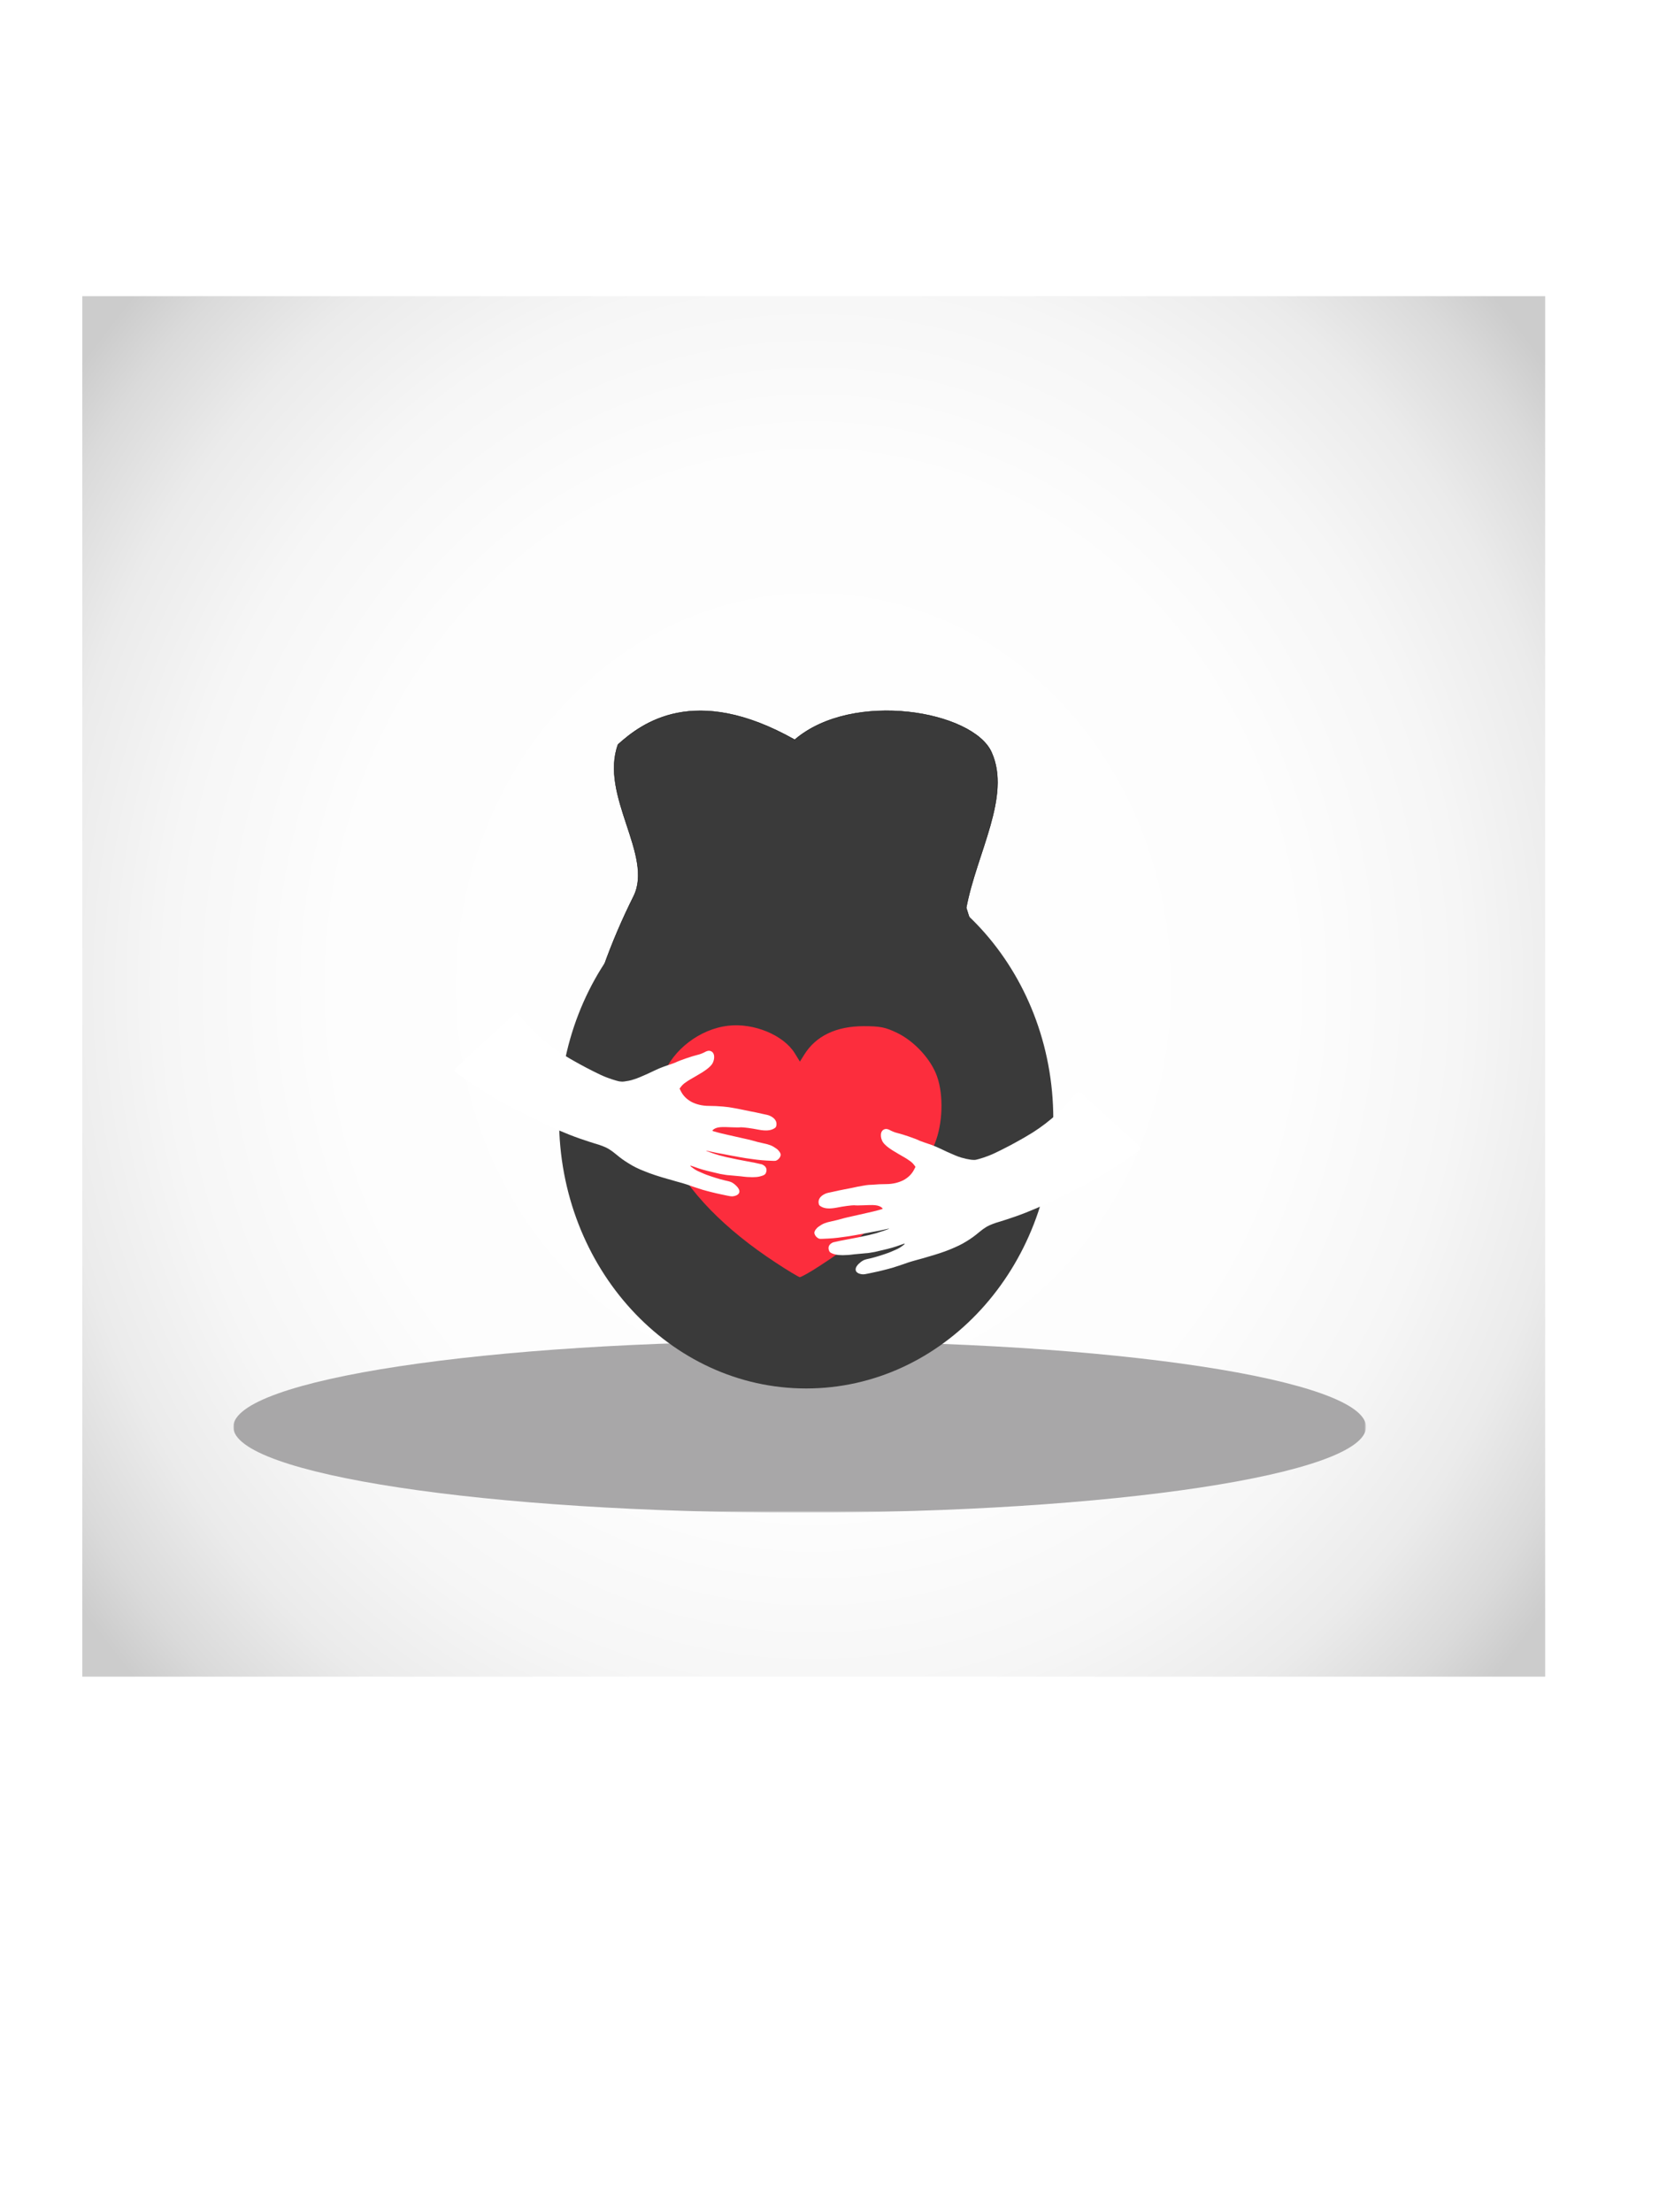 <?xml version="1.0" encoding="utf-8"?>
<!-- Generator: Adobe Illustrator 19.1.0, SVG Export Plug-In . SVG Version: 6.00 Build 0)  -->
<svg version="1.1" xmlns="http://www.w3.org/2000/svg" xmlns:xlink="http://www.w3.org/1999/xlink" x="0px" y="0px"
	 viewBox="0 0 768 1024" style="enable-background:new 0 0 768 1024;" xml:space="preserve">
<style type="text/css">
	.st0{fill:url(#SVGID_1_);}
	.st1{filter:url(#Adobe_OpacityMaskFilter);}
	.st2{fill:url(#SVGID_3_);}
	.st3{mask:url(#SVGID_2_);fill:#A8A7A8;}
	.st4{fill:#3A3A3A;stroke:#000000;stroke-width:0.174;stroke-miterlimit:282;}
	.st5{fill:#3A3A3A;}
	.st6{fill:#FC2D3D;}
	.st7{fill-rule:evenodd;clip-rule:evenodd;fill:#FFFFFF;}
</style>
<g id="background">
	
		<radialGradient id="SVGID_1_" cx="381.531" cy="465.594" r="459.663" gradientTransform="matrix(0.932 0 0 1.026 21.002 -21.049)" gradientUnits="userSpaceOnUse">
		<stop  offset="0" style="stop-color:#FFFFFF"/>
		<stop  offset="0.515" style="stop-color:#FDFDFD"/>
		<stop  offset="0.7" style="stop-color:#F6F6F6"/>
		<stop  offset="0.833" style="stop-color:#EBEBEB"/>
		<stop  offset="0.939" style="stop-color:#DADADA"/>
		<stop  offset="1" style="stop-color:#CCCCCC"/>
	</radialGradient>
	<rect x="38.1" y="137.1" class="st0" width="677.2" height="639"/>
	<defs>
		<filter id="Adobe_OpacityMaskFilter" filterUnits="userSpaceOnUse" x="108.1" y="620.8" width="524.3" height="79.4">
			<feFlood  style="flood-color:white;flood-opacity:1" result="back"/>
			<feBlend  in="SourceGraphic" in2="back" mode="normal"/>
		</filter>
	</defs>
	<mask maskUnits="userSpaceOnUse" x="108.1" y="620.8" width="524.3" height="79.4" id="SVGID_2_">
		<g class="st1">
			
				<radialGradient id="SVGID_3_" cx="246.437" cy="660.448" r="33.277" gradientTransform="matrix(8.422 0 0 1.276 -1704.518 -181.465)" gradientUnits="userSpaceOnUse">
				<stop  offset="0" style="stop-color:#FFFFFF"/>
				<stop  offset="0.117" style="stop-color:#C7C7C7"/>
				<stop  offset="0.243" style="stop-color:#939393"/>
				<stop  offset="0.371" style="stop-color:#666666"/>
				<stop  offset="0.498" style="stop-color:#414141"/>
				<stop  offset="0.625" style="stop-color:#252525"/>
				<stop  offset="0.751" style="stop-color:#101010"/>
				<stop  offset="0.877" style="stop-color:#040404"/>
				<stop  offset="1" style="stop-color:#000000"/>
			</radialGradient>
			<path class="st2" d="M651.1,661c0,23.4-125.4,42.4-280.2,42.4c-154.8,0-280.2-19-280.2-42.4c0-23.4,125.5-42.5,280.2-42.5
				C525.7,618.6,651.1,637.6,651.1,661z"/>
		</g>
	</mask>
	<path class="st3" d="M632.4,660.5c0,21.9-117.4,39.7-262.2,39.7c-144.8,0-262.2-17.8-262.2-39.7c0-21.9,117.4-39.7,262.2-39.7
		C515.1,620.8,632.4,638.6,632.4,660.5z"/>
	<path class="st4" d="M293.3,414.9c-21.2,42.4-32.5,90.4-20.9,115.3c22.4,48.2,177.5,47.4,199.3-1c6.4-41.4-14.4-76.4-24.4-109
		c4.8-25.4,20.9-51.7,11.7-72c-8.5-19-64.1-28.9-91.1-5.8c-46.7-26.3-71.1-7.4-81.8,2.2C277.5,368.3,302.7,396,293.3,414.9
		L293.3,414.9z"/>
	<path class="st5" d="M487.6,518c0,68.9-51.2,124.7-114.4,124.7c-63.2,0-114.4-55.8-114.4-124.7c0-68.9,51.2-124.7,114.4-124.7
		C436.4,393.3,487.6,449.2,487.6,518L487.6,518z"/>
	<path class="st6" d="M359.2,584.5c-23.7-15.5-40.8-33-49.2-50.6c-4.1-8.5-4.6-10.5-5-19.6c-0.4-8.4,0-11.3,2-16.6
		c4.5-11.8,17-21.4,30.1-22.9c11.8-1.4,25.6,4.3,30.8,12.7l2.4,3.9l2-3.2c5.4-8.7,14.8-13.2,27.6-13.2c7.6,0,10,0.5,15.4,3.1
		c8.1,3.9,15.8,12.4,18.5,20.2c3.1,8.8,2.6,21.9-1,30.9c-8.3,20.2-26.2,39.3-53.4,56.8c-4.4,2.9-8.6,5.2-9.2,5.2
		C369.6,591,364.6,588.1,359.2,584.5L359.2,584.5z"/>
	<path class="st7" d="M212.3,493.2c-1.2,1.2-2.2,2.3-2.2,2.4c0,0,1.3,1,3.3,2.5c2.1,1.5,4.9,3.5,8.2,5.6c1.6,1,3.3,2.1,5,3.1
		c1.7,1,3.4,2.1,5.1,3c3.4,1.9,6.5,3.6,8.9,4.7c1.2,0.6,3.1,1.6,5.2,2.6c2.1,1,4.4,2.2,6.3,3.1c0.3,0.2,0.7,0.3,1,0.5
		c3.6,1.7,7.1,3.2,10.4,4.5c3.3,1.3,6.5,2.4,9.3,3.3c1.8,0.6,3.2,1,4.5,1.4c1.2,0.4,2.2,0.8,3.1,1.2c0.9,0.4,1.7,0.9,2.4,1.4
		c0.8,0.5,1.6,1.2,2.5,1.9c1.9,1.6,3.7,2.9,5.7,4.1c2.2,1.4,4.6,2.6,7.5,3.7c2.9,1.2,6.3,2.3,10.5,3.5c1.7,0.5,3,0.8,4.2,1.2
		c1.2,0.3,2.1,0.6,3.2,0.9c1.1,0.3,2.2,0.7,3.6,1.2c1.5,0.5,3.2,1.1,5.5,1.8c0.1,0,0.3,0.1,0.4,0.1c0.8,0.2,2,0.6,3.4,0.9
		c1.4,0.4,3,0.7,4.3,1c2.4,0.5,3.7,0.8,4.4,0.9c0.8,0.1,1.1,0.1,1.6,0c1.8-0.3,2.7-1.2,2.7-2.2c0-1-0.9-2.3-2.6-3.6
		c-0.6-0.4-0.9-0.6-1.4-0.8c-0.5-0.2-1.3-0.4-2.7-0.7c-2.6-0.6-5.7-1.6-8.5-2.6c-1.6-0.6-3-1.3-4.2-1.8c-1.2-0.6-2.3-1.4-2.9-1.9
		c-0.6-0.5-0.6-0.7,0.2-0.4c1.9,0.7,4.5,1.6,7.3,2.3c2,0.5,4.1,1,5.9,1.4c1.8,0.3,3.3,0.6,4.2,0.6c1,0.1,3.5,0.3,5.4,0.5
		c2.2,0.3,3.9,0.4,5.3,0.4c1.4,0,2.4-0.1,3.3-0.3c2-0.5,2.7-0.9,3-1.8c0.6-1.5,0.1-2.8-1.4-3.6c-0.3-0.2-0.6-0.3-2.1-0.6
		c-0.8-0.2-1.8-0.4-3.4-0.7c-1.6-0.3-3.6-0.7-6.3-1.2c-1.9-0.4-3.7-0.8-5.2-1.1c-1.5-0.4-2.8-0.7-3.5-0.9c-1.1-0.3-2.2-0.7-3.1-1
		c-1.7-0.6-2.8-1-2.8-1.1c0,0,1.2,0.2,2.9,0.6c1.4,0.3,3.2,0.7,5.1,1c2.9,0.6,5.4,1,7.5,1.4c2.2,0.4,4.1,0.7,5.8,0.9
		c3.4,0.5,6,0.7,8.9,0.8c2,0.1,2.1,0.1,2.9-0.4c0.9-0.6,1.5-1.6,1.5-2.4c0-0.8-0.9-2.1-2.1-2.9c-1.8-1.3-3.1-1.8-6-2.4
		c-1.4-0.3-3.9-0.9-5.5-1.4c-0.8-0.2-2.4-0.6-4.3-1c-1.9-0.4-4.1-0.9-6.2-1.4c-2.4-0.5-4.2-1-5.4-1.3c-1.5-0.4-2.1-0.6-2.1-0.7
		c0.1-0.5,1.3-1.2,2.2-1.4c0.1,0,0.3-0.1,0.4-0.1c0.6-0.1,1.2-0.2,2.1-0.2c0.9,0,2.1,0,4,0.1c1.9,0.1,4,0.1,4.5,0
		c0.5,0,1.8,0.1,3.3,0.3c1.5,0.2,3.3,0.5,4.8,0.8c3.2,0.6,5.5,0.5,7.2-0.5c0.8-0.5,0.9-0.6,1.1-1.4c0.4-1.9-0.8-3.6-3.2-4.6
		c-0.4-0.2-1.6-0.5-3.2-0.8c-1.6-0.4-3.7-0.8-5.7-1.2c-2.1-0.4-4.2-0.9-5.9-1.2c-1.8-0.3-3.2-0.6-4-0.7c-0.8-0.1-1.7-0.2-2.7-0.3
		c-2.2-0.2-4.5-0.3-6.5-0.3c-3.1,0-5.8-0.7-8-1.8c-2.2-1.2-3.9-2.8-5-5c-0.2-0.4-0.4-0.8-0.6-1.2c0.2-0.3,0.4-0.5,0.6-0.8
		c0.6-0.8,1.3-1.5,2.4-2.2c1.1-0.8,2.5-1.6,4.6-2.8c2.1-1.2,3.7-2.2,4.9-3.1c1.2-0.9,2-1.7,2.5-2.4c0.8-1.2,1.1-2.6,1-3.7
		c-0.1-1.2-0.7-2.1-1.7-2.4c-0.9-0.3-1.8,0-3,0.7c-0.6,0.3-1.8,0.8-2.7,1c-1.6,0.4-3.6,1-5.6,1.7c-2,0.7-3.9,1.4-5.1,2
		c-0.5,0.2-1.6,0.6-2.5,0.9c-0.3,0.1-0.6,0.2-0.9,0.3c-1.2,0.4-2.4,0.8-3.8,1.4c-1.4,0.6-3.1,1.4-5.4,2.5c-2.7,1.2-4.7,2.1-6.4,2.6
		c-1.7,0.6-3.1,0.8-4.5,1c-0.7,0.1-1.2,0.1-1.8,0c-0.5,0-1.1-0.2-1.9-0.4c-1.5-0.4-2.9-0.9-4.5-1.5c-1.6-0.6-3.5-1.5-5.9-2.7
		c-1-0.5-2.4-1.2-3.7-1.9c-1.9-1-3.9-2.1-5.3-2.9c-1.3-0.7-2.6-1.5-3.6-2.1c-1.1-0.7-1.9-1.2-2.3-1.4c-3.9-2.5-7.5-5.3-10.7-8.2
		c-3.2-2.9-6.1-6.1-8.7-9.3c-0.4-0.5-0.9-1-1.2-1.1c-0.2-0.1-0.4-0.2-0.5-0.3c-4.1,3.7-8.2,7.5-12.3,11.2
		C220,486,213.5,492,212.3,493.2L212.3,493.2z"/>
	<path class="st7" d="M526.1,529.3c1.2,1.2,2.2,2.3,2.2,2.4c0,0.1-1.3,1-3.3,2.5c-2.1,1.5-4.9,3.5-8.2,5.6c-1.6,1-3.3,2.1-5,3.1
		c-1.7,1-3.4,2.1-5.1,3c-3.4,1.9-6.5,3.6-8.9,4.7c-1.2,0.6-3.1,1.6-5.2,2.6c-2.1,1-4.4,2.2-6.3,3.1c-0.3,0.2-0.7,0.3-1,0.5
		c-3.6,1.7-7.1,3.2-10.4,4.5c-3.3,1.3-6.5,2.4-9.3,3.3c-1.8,0.6-3.2,1-4.5,1.4c-1.2,0.4-2.2,0.8-3.1,1.2c-0.9,0.4-1.7,0.9-2.4,1.4
		c-0.8,0.5-1.6,1.2-2.5,1.9c-1.9,1.6-3.7,2.9-5.7,4.1c-2.2,1.4-4.6,2.5-7.5,3.7c-2.9,1.2-6.3,2.3-10.5,3.5c-1.7,0.5-3,0.9-4.2,1.2
		c-1.2,0.3-2.1,0.6-3.2,0.9c-1.1,0.3-2.2,0.7-3.6,1.2c-1.5,0.5-3.2,1.1-5.5,1.8c-0.1,0-0.3,0.1-0.4,0.1c-0.8,0.2-2,0.6-3.4,0.9
		c-1.4,0.4-3,0.7-4.3,1c-2.4,0.5-3.7,0.8-4.4,0.9c-0.8,0.1-1.1,0.1-1.6,0c-1.8-0.3-2.7-1.1-2.7-2.2c0-1.1,0.9-2.3,2.6-3.6
		c0.6-0.4,0.9-0.6,1.4-0.8c0.5-0.2,1.3-0.4,2.7-0.7c2.6-0.6,5.7-1.6,8.5-2.6c1.6-0.6,3-1.3,4.2-1.8c1.2-0.6,2.3-1.4,2.9-1.9
		c0.6-0.5,0.6-0.7-0.2-0.4c-1.9,0.7-4.5,1.6-7.3,2.3c-2,0.5-4.1,1-5.9,1.4c-1.8,0.3-3.3,0.6-4.2,0.6c-1,0.1-3.5,0.3-5.4,0.5
		c-2.2,0.3-3.9,0.4-5.3,0.4c-1.4,0-2.4-0.1-3.3-0.3c-1.9-0.5-2.7-0.9-3-1.8c-0.6-1.5-0.1-2.8,1.4-3.6c0.3-0.2,0.6-0.3,2.1-0.6
		c0.8-0.2,1.8-0.4,3.4-0.7c1.6-0.3,3.6-0.7,6.3-1.2c1.8-0.4,3.7-0.8,5.2-1.1c1.5-0.4,2.8-0.7,3.5-0.9c1.1-0.4,2.2-0.7,3.1-1
		c1.7-0.6,2.9-1,2.8-1.1c0,0-1.2,0.2-2.9,0.6c-1.4,0.3-3.2,0.7-5.1,1c-2.9,0.6-5.4,1-7.5,1.4c-2.2,0.4-4.1,0.7-5.8,0.9
		c-3.4,0.5-6,0.7-8.9,0.8c-2,0.1-2.1,0.1-2.9-0.4c-0.9-0.6-1.5-1.6-1.5-2.4c0-0.8,0.9-2.1,2.1-2.9c1.8-1.3,3.1-1.8,6-2.4
		c1.4-0.3,3.9-0.9,5.5-1.4c0.8-0.2,2.4-0.6,4.3-1c1.9-0.4,4.1-0.9,6.2-1.4c2.4-0.5,4.2-1,5.4-1.3c1.5-0.4,2.1-0.6,2.1-0.7
		c-0.1-0.5-1.3-1.2-2.2-1.4c-0.1,0-0.3-0.1-0.4-0.1c-0.6-0.1-1.2-0.2-2.1-0.2c-0.9,0-2.1,0-4,0.1c-1.9,0.1-4,0.1-4.5,0
		c-0.5,0-1.8,0.1-3.3,0.3c-1.5,0.2-3.3,0.5-4.8,0.8c-3.2,0.6-5.5,0.5-7.2-0.5c-0.8-0.5-0.9-0.6-1.1-1.4c-0.4-1.9,0.8-3.6,3.2-4.6
		c0.4-0.2,1.6-0.5,3.2-0.8c1.6-0.4,3.7-0.8,5.7-1.2c2.1-0.4,4.2-0.8,5.9-1.2c1.8-0.3,3.2-0.6,4-0.7c0.8-0.1,1.7-0.2,2.7-0.2
		c2.2-0.2,4.5-0.3,6.5-0.3c3.1,0,5.8-0.7,8-1.8c2.2-1.2,3.9-2.8,5-5c0.2-0.4,0.4-0.8,0.6-1.2c-0.2-0.3-0.4-0.5-0.6-0.8
		c-0.6-0.8-1.3-1.5-2.4-2.2c-1.1-0.8-2.5-1.6-4.6-2.8c-2.1-1.2-3.7-2.2-4.9-3.1c-1.2-0.9-2-1.7-2.5-2.4c-0.8-1.2-1.1-2.6-1-3.7
		c0.1-1.2,0.7-2.1,1.7-2.4c0.9-0.3,1.8,0,3,0.7c0.6,0.3,1.8,0.8,2.7,1c1.6,0.4,3.6,1,5.6,1.7c2,0.7,3.9,1.4,5.1,2
		c0.5,0.2,1.6,0.6,2.5,0.9c0.3,0.1,0.6,0.2,0.9,0.3c1.2,0.4,2.4,0.8,3.8,1.4c1.4,0.6,3.1,1.4,5.4,2.5c2.7,1.2,4.7,2.1,6.4,2.6
		c1.7,0.5,3.1,0.8,4.5,1c0.7,0.1,1.2,0.1,1.8,0.1c0.5,0,1.1-0.2,1.9-0.4c1.5-0.4,2.9-0.9,4.5-1.5c1.6-0.6,3.5-1.5,5.9-2.7
		c1-0.5,2.4-1.2,3.7-1.9c1.9-1,3.9-2.1,5.3-2.9c1.3-0.7,2.6-1.5,3.6-2.1c1.1-0.6,1.9-1.2,2.3-1.4c3.9-2.5,7.5-5.3,10.7-8.2
		c3.2-2.9,6.1-6.1,8.7-9.3c0.4-0.5,0.9-1,1.2-1.1c0.2-0.1,0.4-0.2,0.5-0.3c4.1,3.7,8.2,7.5,12.3,11.2
		C518.3,522.1,524.9,528.2,526.1,529.3L526.1,529.3L526.1,529.3z"/>
</g>
<g id="shadow">
</g>
<g id="tool1_1_">
</g>
<g id="cut_1_">
</g>
<g id="tool2_1_">
</g>
<g id="gloss_1_">
</g>
</svg>
